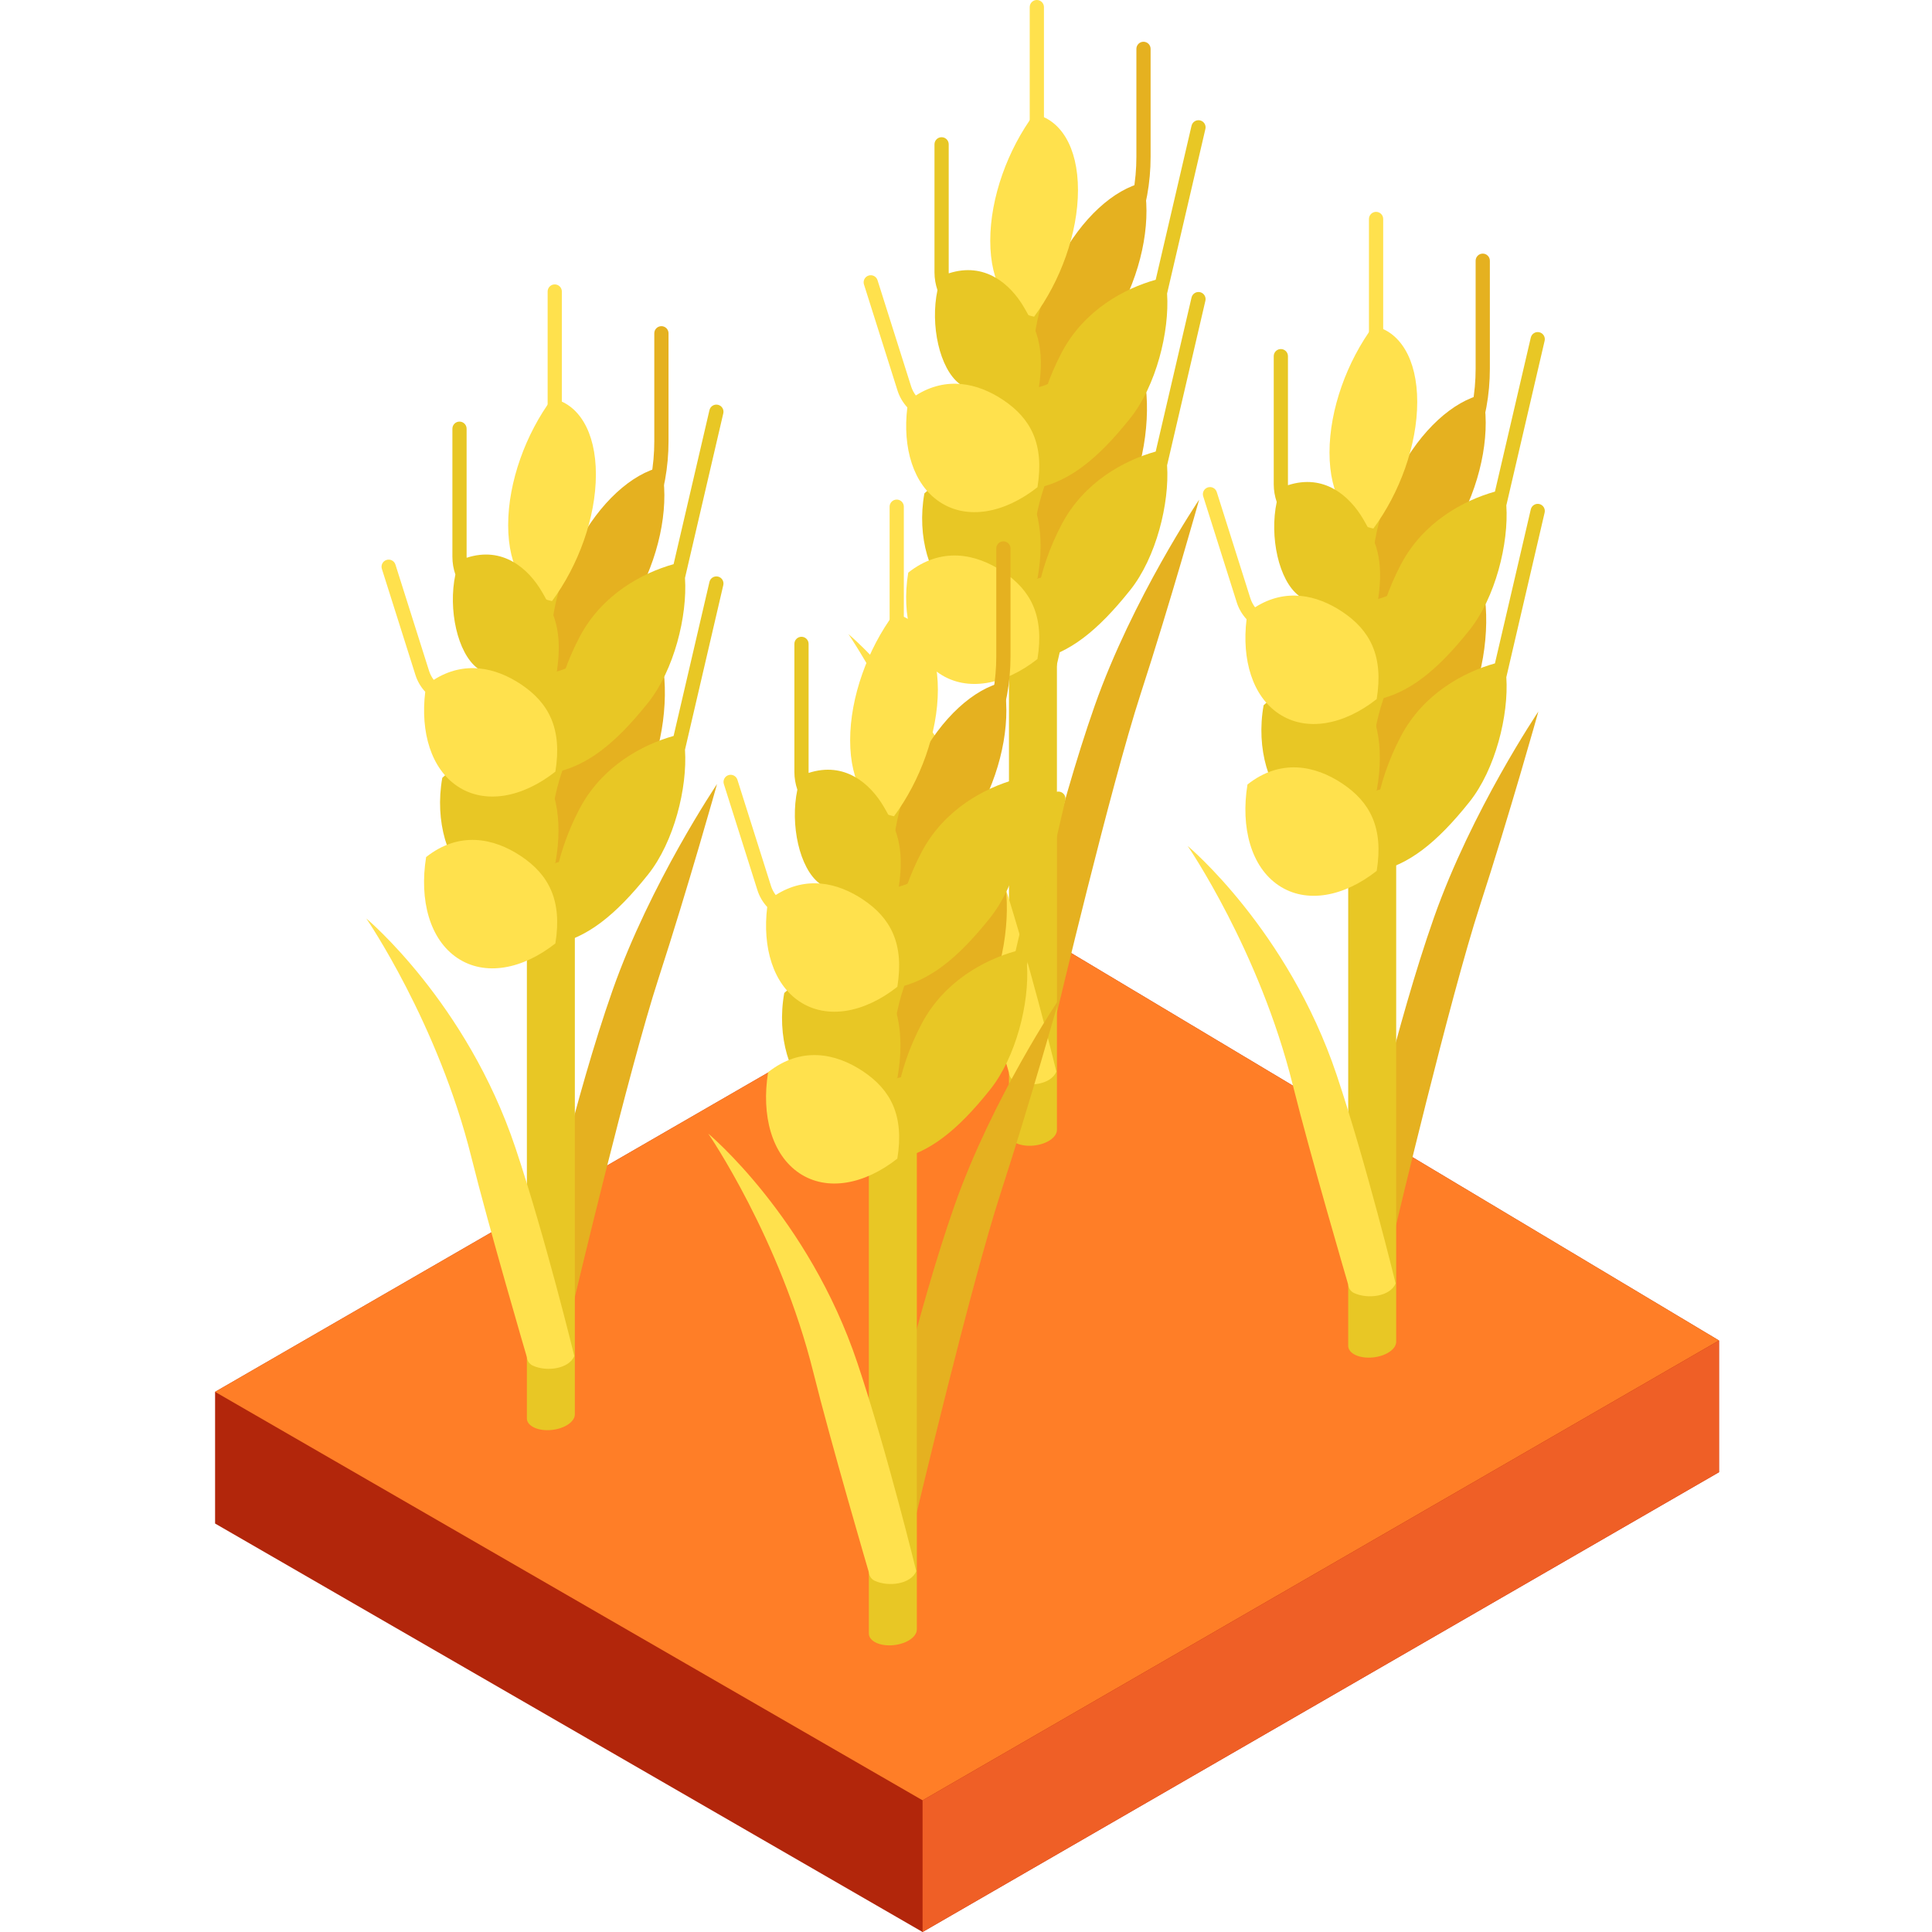 <svg height="512pt" viewBox="-57 0 512 512" width="512pt" xmlns="http://www.w3.org/2000/svg"><path d="m214.371 245.086-214.371 123.77v34.895l187.492 108.25 211.062-121.855v-34.898zm0 0" fill="#b2260b"/><path d="m398.555 355.246-184.184-110.16-214.371 123.77 187.492 108.246zm0 0" fill="#ff7e27"/><path d="m187.492 477.102v34.898l211.062-121.855v-34.898zm0 0" fill="#ef5f26"/><path d="m312.859 325.117s14.383-60.625 22.316-85.059c7.938-24.434 15.512-51.5 15.512-51.5s-17.672 26.199-27.676 54.613c-10.008 28.414-18.641 67.332-18.641 67.332zm0 0" fill="#e5b120"/><path d="m332.426 118.961c-.219 0-.445-.039-.66-.121-.977-.367-1.469-1.453-1.102-2.426 2.25-5.996 3.395-12.285 3.395-18.691v-28.629c0-1.039.844-1.883 1.883-1.883 1.043 0 1.887.844 1.887 1.883v28.629c0 6.859-1.227 13.594-3.637 20.016-.285.754-1.004 1.223-1.766 1.223zm0 0" fill="#e5b120"/><path d="m307.676 96.273c-1.039 0-1.887-.844-1.887-1.883v-36.363c0-1.039.848-1.883 1.887-1.883 1.039 0 1.883.844 1.883 1.883v36.363c0 1.039-.844 1.883-1.883 1.883zm0 0" fill="#ffe14d"/><path d="m313.004 131.387h-.004c-.008-.836-.52-1.629-1.551-2.227-2.297-1.324-6.312-1.156-8.965.375-1.461.844-2.207 1.926-2.195 2.949v224.184c.012.836.52 1.629 1.551 2.227 2.297 1.324 6.312 1.16 8.969-.375 1.441-.832 2.184-1.895 2.191-2.906h.004zm0 0" fill="#e8c725"/><path d="m335.941 104.52c2.07 9.145.07 21.789-6.016 33.414-6.082 11.625-14.699 19.266-22.453 20.984-2.07-9.148-.07-21.789 6.012-33.414 6.086-11.625 14.703-19.27 22.457-20.984zm0 0" fill="#e5b120"/><path d="m335.941 155.152c2.07 9.148.812 23.695-5.273 35.32-6.082 11.625-15.441 17.363-23.195 19.078-2.07-9.145-.07-21.789 6.012-33.414 6.086-11.625 14.703-19.266 22.457-20.984zm0 0" fill="#e5b120"/><path d="m277.871 186.906c-2.07 11.535 1.469 22.754 7.551 27.355 6.086 4.598 14.699 2.293 22.457-4.945 2.07-11.535.07-21.867-6.016-26.469-6.082-4.598-16.234-3.18-23.992 4.059zm0 0" fill="#e8c725"/><path d="m306.957 86.379c-6.949 9.371-11.625 22.082-11.625 33.551 0 11.473 4.676 18.781 11.625 20.133 6.945-9.371 11.625-22.082 11.625-33.555 0-11.473-4.68-18.781-11.625-20.129zm0 0" fill="#ffe14d"/><path d="m304.285 137.602c-3.648-6.234-10.418-12.117-19.953-9.016 0-.082-.012-.164-.012-.246v-33.949c0-1.043-.844-1.887-1.883-1.887s-1.883.844-1.883 1.887v33.949c0 1.605.277 3.188.789 4.688-1.961 9.219.539 20.82 5.875 24.855 6.082 4.598 12.906 10.297 20.66 3.059 2.07-11.535.258-16.758-3.594-23.34zm0 0" fill="#e8c725"/><path d="m350.941 88.051c-1.016-.238-2.027.395-2.262 1.406l-9.504 40.828c-8.227 2.309-18.949 7.961-24.914 19.285-6.57 12.473-8.703 26.055-6.422 35.891 8.422-1.82 15.797-7.453 24.586-18.477 6.871-8.613 10.441-22.973 9.77-33.047l10.152-43.625c.234-1.016-.395-2.027-1.406-2.262zm0 0" fill="#e8c725"/><path d="m298.754 162.145c-6.758-4.516-15.066-6.348-23.148-1.199-.547-.727-.977-1.547-1.254-2.422l-8.895-28.129c-.316-.992-1.375-1.543-2.363-1.227-.992.312-1.543 1.371-1.23 2.363l8.898 28.129c.523 1.66 1.422 3.18 2.594 4.453-1.312 10.746 1.582 20.379 8.527 25.02 7.316 4.895 17.258 3 25.957-3.867 1.863-11.438-1.77-18.23-9.086-23.121zm0 0" fill="#ffe14d"/><path d="m350.941 133.574c-1.016-.234-2.027.395-2.262 1.41l-9.504 40.824c-8.227 2.309-18.949 7.965-24.914 19.289-6.57 12.473-8.703 26.055-6.422 35.891 8.422-1.82 15.797-7.457 24.586-18.477 6.871-8.617 10.441-22.977 9.77-33.047l10.152-43.629c.234-1.012-.395-2.023-1.406-2.262zm0 0" fill="#e8c725"/><path d="m273.594 207.898c-1.859 11.438.973 21.867 8.289 26.762 7.316 4.895 17.258 3 25.957-3.867 1.859-11.438-1.77-18.23-9.086-23.121-7.32-4.895-16.457-6.641-25.16.227zm0 0" fill="#ffe14d"/><path d="m312.859 340.141s-7.691-31.574-15.621-55.242c-12.91-38.535-39.5-60.719-39.5-60.719s19 27.668 27.855 63.312c4.625 18.621 14.695 52.949 14.695 52.949s.055 1.531 1.551 2.227c3.676 1.707 9.586.895 11.02-2.527zm0 0" fill="#ffe14d"/><path d="m222.957 268.973s14.379-60.625 22.316-85.059c7.938-24.434 15.512-51.5 15.512-51.5s-17.672 26.199-27.68 54.613c-10.008 28.414-18.637 67.332-18.637 67.332zm0 0" fill="#e5b120"/><path d="m242.523 62.816c-.223 0-.445-.039-.664-.121-.973-.367-1.465-1.453-1.102-2.426 2.254-5.996 3.398-12.285 3.398-18.691v-28.629c0-1.039.844-1.883 1.883-1.883 1.039 0 1.883.844 1.883 1.883v28.629c0 6.859-1.223 13.594-3.637 20.016-.281.758-1 1.223-1.762 1.223zm0 0" fill="#e5b120"/><path d="m217.77 40.129c-1.039 0-1.883-.844-1.883-1.883v-36.363c0-1.039.844-1.883 1.883-1.883 1.043 0 1.887.844 1.887 1.883v36.363c0 1.039-.844 1.883-1.887 1.883zm0 0" fill="#ffe14d"/><path d="m223.098 75.242c-.012-.836-.52-1.629-1.551-2.223-2.297-1.328-6.312-1.16-8.969.371-1.461.844-2.203 1.926-2.191 2.949v224.184c.008.836.516 1.629 1.551 2.227 2.297 1.324 6.312 1.16 8.965-.371 1.441-.836 2.184-1.898 2.195-2.91zm0 0" fill="#e8c725"/><path d="m246.039 48.375c2.07 9.145.066 21.789-6.016 33.414-6.086 11.625-14.699 19.266-22.457 20.984-2.07-9.145-.07-21.789 6.016-33.414 6.086-11.625 14.699-19.266 22.457-20.984zm0 0" fill="#e5b120"/><path d="m246.039 99.008c2.07 9.148.809 23.695-5.277 35.32-6.082 11.625-15.441 17.363-23.195 19.078-2.07-9.145-.07-21.789 6.016-33.414 6.086-11.625 14.699-19.266 22.457-20.984zm0 0" fill="#e5b120"/><path d="m187.969 130.762c-2.07 11.539 1.465 22.758 7.551 27.355 6.082 4.602 14.699 2.293 22.457-4.941 2.07-11.539.066-21.871-6.016-26.469-6.086-4.602-16.238-3.184-23.992 4.055zm0 0" fill="#e8c725"/><path d="m217.051 30.234c-6.945 9.371-11.625 22.082-11.625 33.551 0 11.473 4.68 18.781 11.625 20.133 6.949-9.371 11.625-22.082 11.625-33.555 0-11.473-4.676-18.781-11.625-20.129zm0 0" fill="#ffe14d"/><path d="m214.379 81.457c-3.648-6.23-10.418-12.113-19.949-9.016-.004-.082-.012-.164-.012-.246v-33.949c0-1.043-.844-1.883-1.887-1.883-1.039 0-1.883.844-1.883 1.883v33.949c0 1.609.277 3.191.789 4.691-1.961 9.219.539 20.82 5.875 24.852 6.082 4.602 12.906 10.297 20.664 3.062 2.066-11.539.258-16.762-3.598-23.344zm0 0" fill="#e8c725"/><path d="m261.035 31.906c-1.012-.234-2.023.395-2.262 1.406l-9.5 40.828c-8.227 2.309-18.949 7.965-24.918 19.289-6.57 12.469-8.699 26.051-6.418 35.887 8.418-1.82 15.797-7.453 24.586-18.473 6.871-8.617 10.438-22.977 9.766-33.047l10.156-43.629c.234-1.016-.395-2.027-1.41-2.262zm0 0" fill="#e8c725"/><path d="m208.848 106c-6.754-4.516-15.066-6.344-23.148-1.195-.547-.73-.973-1.551-1.25-2.426l-8.898-28.125c-.312-.992-1.371-1.543-2.363-1.23-.992.316-1.543 1.371-1.227 2.363l8.895 28.129c.527 1.66 1.426 3.18 2.594 4.453-1.309 10.746 1.586 20.379 8.531 25.02 7.316 4.895 17.258 3 25.957-3.867 1.859-11.438-1.77-18.227-9.09-23.121zm0 0" fill="#ffe14d"/><path d="m261.035 77.43c-1.012-.234-2.023.395-2.262 1.41l-9.5 40.824c-8.227 2.309-18.949 7.965-24.918 19.289-6.57 12.473-8.699 26.055-6.418 35.891 8.418-1.82 15.797-7.453 24.586-18.477 6.871-8.613 10.438-22.977 9.766-33.047l10.156-43.629c.234-1.012-.395-2.023-1.41-2.262zm0 0" fill="#e8c725"/><path d="m183.691 151.754c-1.859 11.438.969 21.867 8.289 26.762 7.316 4.895 17.258 3 25.957-3.867 1.859-11.438-1.77-18.23-9.086-23.121-7.32-4.895-16.461-6.641-25.16.227zm0 0" fill="#ffe14d"/><path d="m222.957 283.996s-7.695-31.574-15.625-55.242c-12.906-38.531-39.496-60.719-39.496-60.719s19 27.668 27.852 63.312c4.629 18.625 14.699 52.949 14.699 52.949s.055 1.531 1.551 2.227c3.672 1.707 9.586.895 11.02-2.527zm0 0" fill="#ffe14d"/><path d="m95.199 344.344s14.379-60.625 22.316-85.059c7.934-24.434 15.508-51.5 15.508-51.5s-17.668 26.199-27.676 54.613c-10.008 28.41-18.637 67.332-18.637 67.332zm0 0" fill="#e5b120"/><path d="m114.762 138.188c-.219 0-.441-.039-.66-.121-.973-.367-1.469-1.453-1.102-2.426 2.254-5.996 3.395-12.285 3.395-18.691v-28.629c0-1.039.844-1.883 1.887-1.883 1.039 0 1.883.844 1.883 1.883v28.629c0 6.859-1.223 13.594-3.637 20.016-.285.754-1.004 1.223-1.766 1.223zm0 0" fill="#e5b120"/><path d="m90.012 115.5c-1.039 0-1.883-.844-1.883-1.883v-36.363c0-1.039.844-1.883 1.883-1.883 1.039 0 1.883.844 1.883 1.883v36.363c0 1.039-.844 1.883-1.883 1.883zm0 0" fill="#ffe14d"/><path d="m95.34 150.613c-.012-.836-.52-1.629-1.551-2.227-2.301-1.324-6.312-1.16-8.969.375-1.461.844-2.203 1.926-2.191 2.949v224.184c.008.832.516 1.629 1.551 2.223 2.297 1.328 6.312 1.16 8.965-.371 1.441-.832 2.184-1.895 2.195-2.906zm0 0" fill="#e8c725"/><path d="m118.277 123.746c2.07 9.145.07 21.789-6.012 33.414-6.086 11.625-14.703 19.266-22.457 20.984-2.07-9.148-.07-21.789 6.016-33.414 6.082-11.625 14.699-19.266 22.453-20.984zm0 0" fill="#e5b120"/><path d="m118.277 174.379c2.07 9.148.812 23.695-5.273 35.32-6.082 11.625-15.441 17.363-23.195 19.078-2.07-9.145-.07-21.789 6.016-33.414 6.082-11.625 14.699-19.266 22.453-20.984zm0 0" fill="#e5b120"/><path d="m60.211 206.133c-2.07 11.535 1.465 22.754 7.551 27.355 6.082 4.602 14.699 2.293 22.453-4.945 2.07-11.535.07-21.867-6.016-26.469-6.082-4.598-16.234-3.18-23.988 4.059zm0 0" fill="#e8c725"/><path d="m89.293 105.605c-6.945 9.371-11.625 22.082-11.625 33.551 0 11.477 4.68 18.781 11.625 20.133 6.945-9.371 11.625-22.082 11.625-33.555s-4.68-18.781-11.625-20.129zm0 0" fill="#ffe14d"/><path d="m86.621 156.828c-3.648-6.23-10.418-12.113-19.953-9.016 0-.082-.012-.164-.012-.246v-33.949c0-1.043-.844-1.887-1.883-1.887-1.039 0-1.883.844-1.883 1.887v33.949c0 1.609.277 3.188.789 4.691-1.961 9.219.539 20.816 5.875 24.852 6.082 4.598 12.906 10.297 20.66 3.059 2.07-11.535.262-16.758-3.594-23.34zm0 0" fill="#e8c725"/><path d="m133.277 107.277c-1.016-.238-2.027.395-2.262 1.406l-9.504 40.828c-8.227 2.309-18.949 7.965-24.914 19.289-6.57 12.469-8.703 26.051-6.422 35.887 8.422-1.82 15.797-7.453 24.586-18.473 6.871-8.617 10.441-22.977 9.77-33.051l10.152-43.625c.238-1.016-.395-2.027-1.406-2.262zm0 0" fill="#e8c725"/><path d="m81.09 181.371c-6.758-4.516-15.066-6.348-23.148-1.199-.547-.727-.973-1.547-1.25-2.422l-8.898-28.129c-.312-.992-1.371-1.543-2.363-1.227-.992.312-1.543 1.371-1.23 2.363l8.898 28.129c.523 1.66 1.422 3.18 2.594 4.453-1.309 10.746 1.586 20.379 8.527 25.02 7.32 4.895 17.262 3 25.961-3.867 1.859-11.438-1.773-18.227-9.09-23.121zm0 0" fill="#ffe14d"/><path d="m133.277 152.801c-1.016-.234-2.027.395-2.262 1.41l-9.504 40.824c-8.227 2.309-18.949 7.965-24.914 19.289-6.57 12.473-8.703 26.055-6.422 35.891 8.422-1.82 15.797-7.457 24.586-18.477 6.871-8.617 10.441-22.977 9.77-33.047l10.152-43.629c.238-1.012-.395-2.027-1.406-2.262zm0 0" fill="#e8c725"/><path d="m55.93 227.125c-1.859 11.438.973 21.867 8.289 26.762s17.258 3 25.961-3.867c1.859-11.438-1.773-18.23-9.09-23.121-7.316-4.895-16.457-6.641-25.16.227zm0 0" fill="#ffe14d"/><path d="m95.199 359.367s-7.695-31.574-15.625-55.242c-12.91-38.531-39.5-60.719-39.5-60.719s19 27.668 27.855 63.312c4.625 18.625 14.699 52.949 14.699 52.949s.055 1.531 1.551 2.227c3.672 1.707 9.582.895 11.02-2.527zm0 0" fill="#ffe14d"/><path d="m185.824 401.363s14.383-60.625 22.316-85.059c7.938-24.434 15.512-51.5 15.512-51.5s-17.672 26.203-27.676 54.613c-10.008 28.414-18.641 67.336-18.641 67.336zm0 0" fill="#e5b120"/><path d="m205.391 195.207c-.219 0-.445-.039-.66-.121-.977-.363-1.469-1.449-1.102-2.426 2.254-5.996 3.395-12.281 3.395-18.688v-28.629c0-1.043.844-1.887 1.883-1.887 1.043 0 1.887.844 1.887 1.887v28.629c0 6.859-1.223 13.594-3.637 20.012-.285.758-1.004 1.223-1.766 1.223zm0 0" fill="#e5b120"/><path d="m180.641 172.523c-1.039 0-1.883-.844-1.883-1.887v-36.359c0-1.043.844-1.883 1.883-1.883s1.883.84 1.883 1.883v36.359c0 1.043-.844 1.887-1.883 1.887zm0 0" fill="#ffe14d"/><path d="m185.969 207.637h-.004c-.008-.836-.52-1.629-1.551-2.227-2.297-1.324-6.312-1.16-8.965.371-1.461.848-2.207 1.93-2.195 2.953v224.18c.012.836.52 1.633 1.551 2.227 2.297 1.328 6.312 1.164 8.969-.371 1.441-.832 2.184-1.898 2.191-2.91h.004zm0 0" fill="#e8c725"/><path d="m208.906 180.766c2.07 9.148.07 21.789-6.016 33.414-6.082 11.625-14.699 19.27-22.453 20.984-2.07-9.145-.07-21.785 6.012-33.41 6.086-11.625 14.703-19.27 22.457-20.988zm0 0" fill="#e5b120"/><path d="m208.906 231.402c2.07 9.145.812 23.695-5.273 35.32-6.082 11.625-15.441 17.359-23.195 19.078-2.07-9.145-.07-21.789 6.016-33.414 6.082-11.625 14.699-19.266 22.453-20.984zm0 0" fill="#e5b120"/><path d="m150.836 263.156c-2.07 11.535 1.469 22.754 7.551 27.355 6.086 4.598 14.703 2.293 22.457-4.945 2.07-11.535.07-21.867-6.016-26.469-6.086-4.602-16.234-3.18-23.992 4.059zm0 0" fill="#e8c725"/><path d="m179.922 162.625c-6.949 9.371-11.625 22.082-11.625 33.555 0 11.473 4.676 18.781 11.625 20.133 6.945-9.375 11.625-22.082 11.625-33.555 0-11.473-4.68-18.781-11.625-20.133zm0 0" fill="#ffe14d"/><path d="m177.25 213.852c-3.648-6.234-10.418-12.117-19.953-9.016 0-.082-.012-.164-.012-.246v-33.953c0-1.039-.844-1.883-1.883-1.883-1.039 0-1.883.844-1.883 1.883v33.953c0 1.605.277 3.188.789 4.688-1.961 9.219.539 20.82 5.875 24.852 6.082 4.602 12.906 10.301 20.66 3.062 2.07-11.535.258-16.758-3.594-23.34zm0 0" fill="#e8c725"/><path d="m223.906 164.297c-1.016-.234-2.027.395-2.262 1.41l-9.504 40.824c-8.227 2.309-18.949 7.965-24.914 19.289-6.57 12.473-8.703 26.055-6.422 35.891 8.422-1.82 15.797-7.453 24.586-18.477 6.871-8.617 10.441-22.977 9.77-33.047l10.152-43.629c.234-1.012-.395-2.023-1.406-2.262zm0 0" fill="#e8c725"/><path d="m171.719 238.395c-6.758-4.52-15.066-6.348-23.148-1.199-.547-.73-.977-1.547-1.254-2.422l-8.895-28.129c-.316-.992-1.375-1.543-2.363-1.23-.992.316-1.543 1.375-1.23 2.367l8.898 28.125c.523 1.66 1.422 3.184 2.594 4.457-1.312 10.746 1.582 20.375 8.527 25.02 7.316 4.891 17.258 3 25.957-3.867 1.863-11.438-1.77-18.23-9.086-23.121zm0 0" fill="#ffe14d"/><path d="m223.906 209.824c-1.016-.234-2.027.395-2.262 1.406l-9.504 40.828c-8.227 2.309-18.949 7.965-24.914 19.289-6.57 12.469-8.703 26.051-6.422 35.887 8.422-1.82 15.797-7.453 24.586-18.473 6.871-8.617 10.441-22.977 9.77-33.047l10.152-43.629c.234-1.016-.395-2.027-1.406-2.262zm0 0" fill="#e8c725"/><g fill="#ffe14d"><path d="m146.559 284.145c-1.859 11.441.973 21.871 8.289 26.766 7.316 4.891 17.258 2.996 25.957-3.867 1.863-11.441-1.77-18.23-9.086-23.125-7.32-4.891-16.457-6.637-25.16.227zm0 0"/><path d="m185.824 416.387s-7.691-31.57-15.621-55.242c-12.91-38.531-39.5-60.715-39.5-60.715s19 27.668 27.855 63.312c4.625 18.621 14.699 52.949 14.699 52.949s.051 1.531 1.547 2.227c3.676 1.703 9.586.895 11.02-2.531zm0 0"/></g></svg>